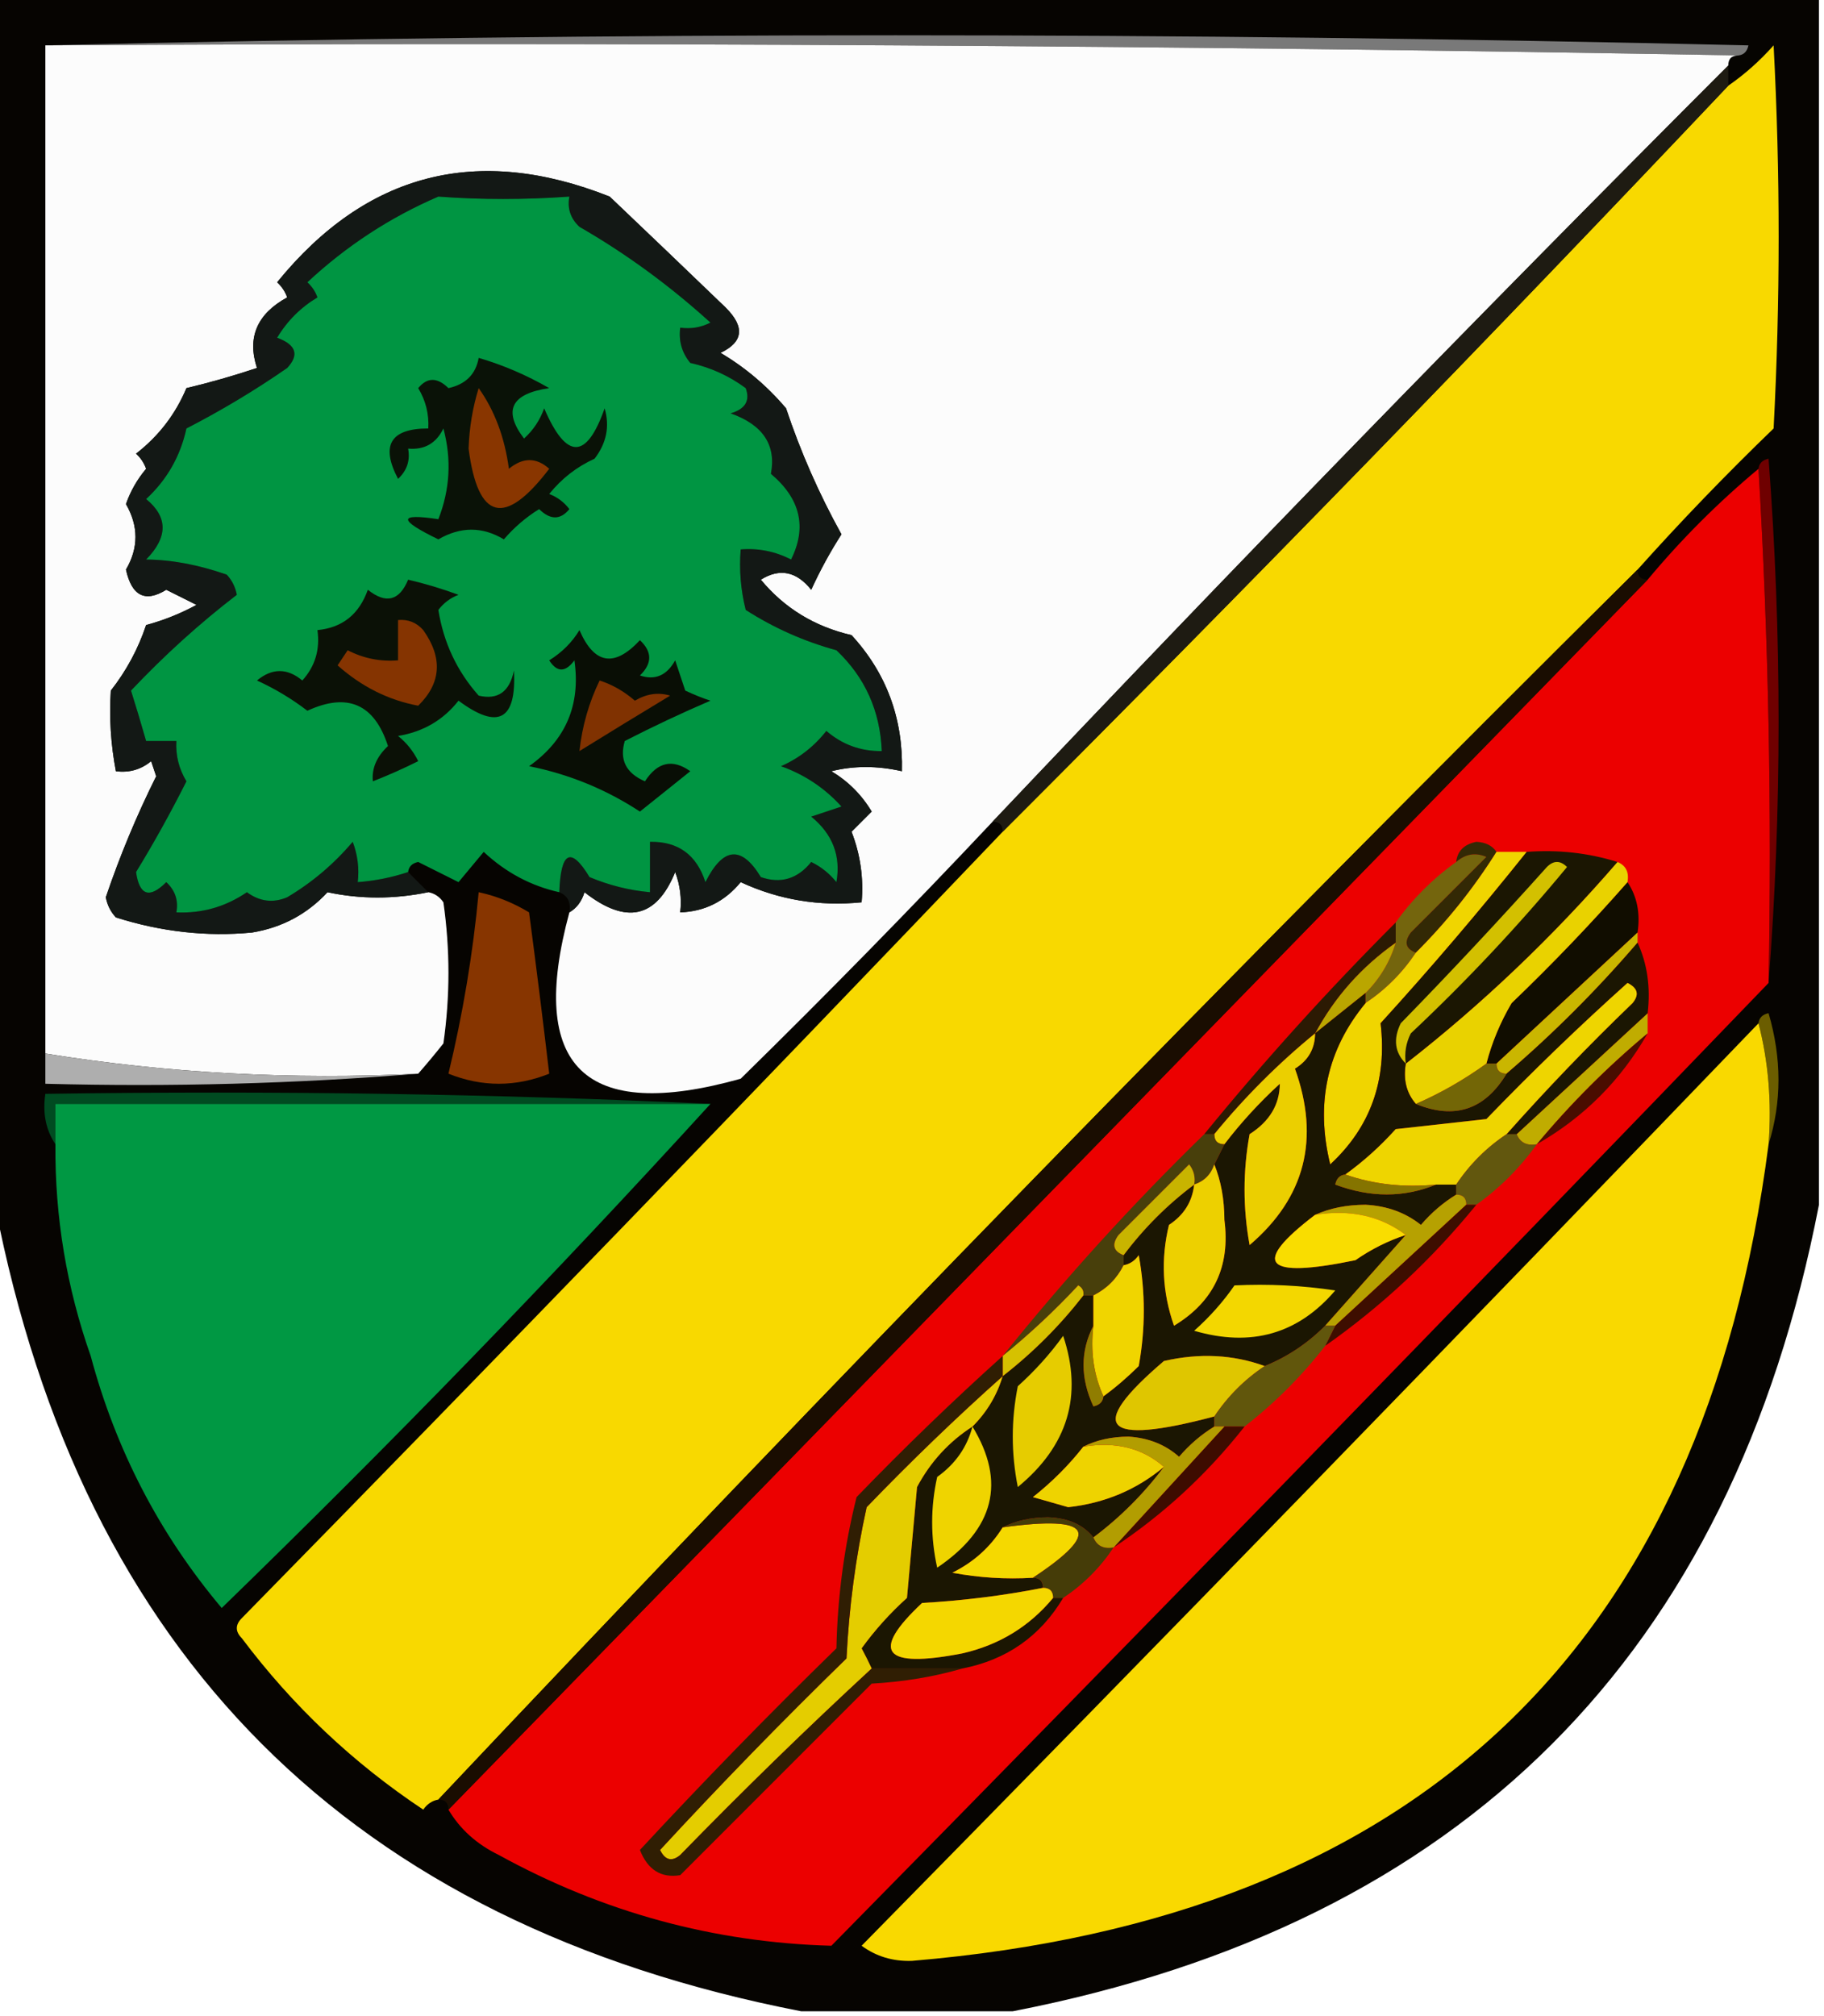 <?xml version="1.0" encoding="UTF-8"?>
<!DOCTYPE svg PUBLIC "-//W3C//DTD SVG 1.1//EN" "http://www.w3.org/Graphics/SVG/1.1/DTD/svg11.dtd">
<svg xmlns="http://www.w3.org/2000/svg" version="1.1" width="181px" height="200px" style="shape-rendering:geometricPrecision; text-rendering:geometricPrecision; image-rendering:optimizeQuality; fill-rule:evenodd; clip-rule:evenodd" xmlns:xlink="http://www.w3.org/1999/xlink">
<g><path style="opacity:1" fill="#060401" d="M -0.5,-0.5 C 59.833,-0.5 120.167,-0.5 180.5,-0.5C 180.5,39.5 180.5,79.5 180.5,119.5C 171.837,164.163 145.171,190.829 100.5,199.5C 93.5,199.5 86.5,199.5 79.5,199.5C 34.829,190.829 8.163,164.163 -0.5,119.5C -0.5,79.5 -0.5,39.5 -0.5,-0.5 Z"/></g>
<g><path style="opacity:1" fill="#797979" d="M 4.5,4.5 C 60.668,3.169 117.001,3.169 173.5,4.5C 173.376,5.107 173.043,5.44 172.5,5.5C 116.669,4.501 60.669,4.168 4.5,4.5 Z"/></g>
<g><path style="opacity:1" fill="#fcfcfc" d="M 4.5,4.5 C 60.669,4.168 116.669,4.501 172.5,5.5C 171.833,5.5 171.5,5.833 171.5,6.5C 146.831,31.169 122.498,56.169 98.5,81.5C 90.396,90.105 82.063,98.605 73.5,107C 58.009,111.341 52.342,105.841 56.5,90.5C 57.222,90.082 57.722,89.416 58,88.5C 62.137,91.745 65.137,91.078 67,86.5C 67.49,87.793 67.657,89.127 67.5,90.5C 69.929,90.415 71.929,89.415 73.5,87.5C 77.288,89.256 81.288,89.922 85.5,89.5C 85.708,87.08 85.374,84.747 84.5,82.5C 85.167,81.833 85.833,81.167 86.5,80.5C 85.5,78.833 84.167,77.5 82.5,76.5C 84.718,75.943 87.051,75.943 89.5,76.5C 89.63,71.269 87.963,66.769 84.5,63C 80.837,62.155 77.837,60.322 75.5,57.5C 77.365,56.334 79.032,56.667 80.5,58.5C 81.37,56.593 82.37,54.76 83.5,53C 81.275,48.988 79.442,44.821 78,40.5C 76.127,38.291 73.96,36.458 71.5,35C 73.767,33.919 73.934,32.419 72,30.5C 68.162,26.807 64.328,23.14 60.5,19.5C 47.353,14.293 36.353,17.126 27.5,28C 27.957,28.414 28.291,28.914 28.5,29.5C 25.507,31.136 24.507,33.469 25.5,36.5C 23.187,37.273 20.854,37.94 18.5,38.5C 17.416,41.088 15.749,43.255 13.5,45C 13.957,45.414 14.291,45.914 14.5,46.5C 13.617,47.548 12.95,48.715 12.5,50C 13.758,52.185 13.758,54.352 12.5,56.5C 13.076,59.124 14.41,59.791 16.5,58.5C 17.5,59 18.5,59.5 19.5,60C 17.913,60.862 16.246,61.529 14.5,62C 13.711,64.365 12.544,66.532 11,68.5C 10.825,71.157 10.992,73.824 11.5,76.5C 12.822,76.67 13.989,76.337 15,75.5C 15.167,76 15.333,76.5 15.5,77C 13.575,80.855 11.908,84.855 10.5,89C 10.645,89.772 10.978,90.439 11.5,91C 16,92.427 20.5,92.927 25,92.5C 27.977,92.012 30.477,90.678 32.5,88.5C 35.771,89.198 39.104,89.198 42.5,88.5C 43.117,88.611 43.617,88.944 44,89.5C 44.667,94.167 44.667,98.833 44,103.5C 43.148,104.571 42.315,105.571 41.5,106.5C 28.917,107.116 16.584,106.449 4.5,104.5C 4.5,71.167 4.5,37.833 4.5,4.5 Z"/></g>
<g><path style="opacity:1" fill="#f8d900" d="M 162.5,56.5 C 122.135,96.531 82.469,137.198 43.5,178.5C 42.883,178.611 42.383,178.944 42,179.5C 35.041,174.875 29.041,169.208 24,162.5C 23.333,161.833 23.333,161.167 24,160.5C 49.37,134.631 74.536,108.631 99.5,82.5C 123.89,58.111 147.89,33.444 171.5,8.5C 173.129,7.375 174.629,6.041 176,4.5C 176.667,17.167 176.667,29.833 176,42.5C 171.297,47.035 166.797,51.702 162.5,56.5 Z"/></g>
<g><path style="opacity:1" fill="#1e1b12" d="M 171.5,6.5 C 171.5,7.167 171.5,7.833 171.5,8.5C 147.89,33.444 123.89,58.111 99.5,82.5C 99.5,81.833 99.167,81.5 98.5,81.5C 122.498,56.169 146.831,31.169 171.5,6.5 Z"/></g>
<g><path style="opacity:1" fill="#6f0000" d="M 174.5,46.5 C 174.56,45.957 174.893,45.624 175.5,45.5C 176.827,62.995 176.827,80.329 175.5,97.5C 175.83,80.325 175.497,63.325 174.5,46.5 Z"/></g>
<g><path style="opacity:1" fill="#ec0000" d="M 174.5,46.5 C 175.497,63.325 175.83,80.325 175.5,97.5C 144.703,129.465 113.703,161.298 82.5,193C 70.834,192.68 59.834,189.68 49.5,184C 47.308,182.933 45.642,181.433 44.5,179.5C 84.139,138.86 123.806,98.193 163.5,57.5C 166.833,53.5 170.5,49.833 174.5,46.5 Z"/></g>
<g><path style="opacity:1" fill="#131815" d="M 56.5,90.5 C 56.672,89.508 56.338,88.842 55.5,88.5C 55.648,84.445 56.648,83.945 58.5,87C 60.436,87.813 62.436,88.313 64.5,88.5C 64.5,86.833 64.5,85.167 64.5,83.5C 67.292,83.452 69.125,84.785 70,87.5C 71.751,84.006 73.584,83.839 75.5,87C 77.479,87.684 79.146,87.184 80.5,85.5C 81.478,85.977 82.311,86.643 83,87.5C 83.458,84.904 82.625,82.737 80.5,81C 81.5,80.667 82.5,80.333 83.5,80C 81.844,78.171 79.844,76.837 77.5,76C 79.286,75.216 80.786,74.049 82,72.5C 83.584,73.861 85.418,74.528 87.5,74.5C 87.339,70.516 85.839,67.182 83,64.5C 79.791,63.622 76.791,62.289 74,60.5C 73.504,58.527 73.338,56.527 73.5,54.5C 75.262,54.357 76.929,54.691 78.5,55.5C 80.096,52.3 79.43,49.466 76.5,47C 77.041,44.135 75.707,42.135 72.5,41C 73.956,40.577 74.456,39.744 74,38.5C 72.352,37.283 70.519,36.45 68.5,36C 67.663,34.989 67.33,33.822 67.5,32.5C 68.552,32.65 69.552,32.483 70.5,32C 66.449,28.322 62.115,25.155 57.5,22.5C 56.614,21.675 56.281,20.675 56.5,19.5C 52.067,19.819 47.734,19.819 43.5,19.5C 38.701,21.563 34.368,24.396 30.5,28C 30.957,28.414 31.291,28.914 31.5,29.5C 29.833,30.5 28.5,31.833 27.5,33.5C 29.384,34.197 29.718,35.197 28.5,36.5C 25.311,38.711 21.978,40.711 18.5,42.5C 17.896,45.263 16.562,47.597 14.5,49.5C 16.679,51.283 16.679,53.283 14.5,55.5C 17.014,55.517 19.681,56.017 22.5,57C 23.022,57.561 23.355,58.228 23.5,59C 19.82,61.823 16.32,64.99 13,68.5C 13.487,70.044 13.987,71.71 14.5,73.5C 15.5,73.5 16.5,73.5 17.5,73.5C 17.421,74.93 17.754,76.264 18.5,77.5C 16.923,80.633 15.257,83.633 13.5,86.5C 13.833,88.833 14.833,89.167 16.5,87.5C 17.386,88.325 17.719,89.325 17.5,90.5C 20.049,90.613 22.382,89.946 24.5,88.5C 25.768,89.428 27.101,89.595 28.5,89C 30.96,87.542 33.127,85.709 35,83.5C 35.49,84.793 35.657,86.127 35.5,87.5C 37.216,87.371 38.883,87.038 40.5,86.5C 41.167,87.167 41.833,87.833 42.5,88.5C 39.104,89.198 35.771,89.198 32.5,88.5C 30.477,90.678 27.977,92.012 25,92.5C 20.5,92.927 16,92.427 11.5,91C 10.978,90.439 10.645,89.772 10.5,89C 11.908,84.855 13.575,80.855 15.5,77C 15.333,76.5 15.167,76 15,75.5C 13.989,76.337 12.822,76.67 11.5,76.5C 10.992,73.824 10.825,71.157 11,68.5C 12.544,66.532 13.711,64.365 14.5,62C 16.246,61.529 17.913,60.862 19.5,60C 18.5,59.5 17.5,59 16.5,58.5C 14.41,59.791 13.076,59.124 12.5,56.5C 13.758,54.352 13.758,52.185 12.5,50C 12.95,48.715 13.617,47.548 14.5,46.5C 14.291,45.914 13.957,45.414 13.5,45C 15.749,43.255 17.416,41.088 18.5,38.5C 20.854,37.94 23.187,37.273 25.5,36.5C 24.507,33.469 25.507,31.136 28.5,29.5C 28.291,28.914 27.957,28.414 27.5,28C 36.353,17.126 47.353,14.293 60.5,19.5C 64.328,23.14 68.162,26.807 72,30.5C 73.934,32.419 73.767,33.919 71.5,35C 73.96,36.458 76.127,38.291 78,40.5C 79.442,44.821 81.275,48.988 83.5,53C 82.37,54.76 81.37,56.593 80.5,58.5C 79.032,56.667 77.365,56.334 75.5,57.5C 77.837,60.322 80.837,62.155 84.5,63C 87.963,66.769 89.63,71.269 89.5,76.5C 87.051,75.943 84.718,75.943 82.5,76.5C 84.167,77.5 85.5,78.833 86.5,80.5C 85.833,81.167 85.167,81.833 84.5,82.5C 85.374,84.747 85.708,87.08 85.5,89.5C 81.288,89.922 77.288,89.256 73.5,87.5C 71.929,89.415 69.929,90.415 67.5,90.5C 67.657,89.127 67.49,87.793 67,86.5C 65.137,91.078 62.137,91.745 58,88.5C 57.722,89.416 57.222,90.082 56.5,90.5 Z"/></g>
<g><path style="opacity:1" fill="#009542" d="M 55.5,88.5 C 52.685,87.874 50.185,86.54 48,84.5C 47.167,85.5 46.333,86.5 45.5,87.5C 44.167,86.833 42.833,86.167 41.5,85.5C 40.893,85.624 40.56,85.957 40.5,86.5C 38.883,87.038 37.216,87.371 35.5,87.5C 35.657,86.127 35.49,84.793 35,83.5C 33.127,85.709 30.96,87.542 28.5,89C 27.101,89.595 25.768,89.428 24.5,88.5C 22.382,89.946 20.049,90.613 17.5,90.5C 17.719,89.325 17.386,88.325 16.5,87.5C 14.833,89.167 13.833,88.833 13.5,86.5C 15.257,83.633 16.923,80.633 18.5,77.5C 17.754,76.264 17.421,74.93 17.5,73.5C 16.5,73.5 15.5,73.5 14.5,73.5C 13.987,71.71 13.487,70.044 13,68.5C 16.32,64.99 19.82,61.823 23.5,59C 23.355,58.228 23.022,57.561 22.5,57C 19.681,56.017 17.014,55.517 14.5,55.5C 16.679,53.283 16.679,51.283 14.5,49.5C 16.562,47.597 17.896,45.263 18.5,42.5C 21.978,40.711 25.311,38.711 28.5,36.5C 29.718,35.197 29.384,34.197 27.5,33.5C 28.5,31.833 29.833,30.5 31.5,29.5C 31.291,28.914 30.957,28.414 30.5,28C 34.368,24.396 38.701,21.563 43.5,19.5C 47.734,19.819 52.067,19.819 56.5,19.5C 56.281,20.675 56.614,21.675 57.5,22.5C 62.115,25.155 66.449,28.322 70.5,32C 69.552,32.483 68.552,32.65 67.5,32.5C 67.33,33.822 67.663,34.989 68.5,36C 70.519,36.45 72.352,37.283 74,38.5C 74.456,39.744 73.956,40.577 72.5,41C 75.707,42.135 77.041,44.135 76.5,47C 79.43,49.466 80.096,52.3 78.5,55.5C 76.929,54.691 75.262,54.357 73.5,54.5C 73.338,56.527 73.504,58.527 74,60.5C 76.791,62.289 79.791,63.622 83,64.5C 85.839,67.182 87.339,70.516 87.5,74.5C 85.418,74.528 83.584,73.861 82,72.5C 80.786,74.049 79.286,75.216 77.5,76C 79.844,76.837 81.844,78.171 83.5,80C 82.5,80.333 81.5,80.667 80.5,81C 82.625,82.737 83.458,84.904 83,87.5C 82.311,86.643 81.478,85.977 80.5,85.5C 79.146,87.184 77.479,87.684 75.5,87C 73.584,83.839 71.751,84.006 70,87.5C 69.125,84.785 67.292,83.452 64.5,83.5C 64.5,85.167 64.5,86.833 64.5,88.5C 62.436,88.313 60.436,87.813 58.5,87C 56.648,83.945 55.648,84.445 55.5,88.5 Z"/></g>
<g><path style="opacity:1" fill="#0a1207" d="M 47.5,35.5 C 49.908,36.201 52.242,37.201 54.5,38.5C 50.721,39.048 49.888,40.715 52,43.5C 52.915,42.672 53.581,41.672 54,40.5C 56.199,45.623 58.199,45.623 60,40.5C 60.52,42.289 60.187,43.956 59,45.5C 57.229,46.304 55.729,47.471 54.5,49C 55.308,49.308 55.975,49.808 56.5,50.5C 55.609,51.59 54.609,51.59 53.5,50.5C 52.186,51.313 51.02,52.313 50,53.5C 47.868,52.22 45.702,52.22 43.5,53.5C 39.492,51.559 39.492,50.892 43.5,51.5C 44.655,48.554 44.821,45.554 44,42.5C 43.29,43.973 42.124,44.64 40.5,44.5C 40.719,45.675 40.386,46.675 39.5,47.5C 37.748,44.167 38.748,42.501 42.5,42.5C 42.579,41.069 42.246,39.736 41.5,38.5C 42.391,37.41 43.391,37.41 44.5,38.5C 46.213,38.121 47.213,37.121 47.5,35.5 Z"/></g>
<g><path style="opacity:1" fill="#893600" d="M 47.5,38.5 C 49.08,40.717 50.08,43.384 50.5,46.5C 51.891,45.355 53.224,45.355 54.5,46.5C 50.089,52.287 47.422,51.62 46.5,44.5C 46.573,42.41 46.906,40.41 47.5,38.5 Z"/></g>
<g><path style="opacity:1" fill="#0b1106" d="M 40.5,57.5 C 42.179,57.892 43.846,58.392 45.5,59C 44.692,59.308 44.025,59.808 43.5,60.5C 44.015,63.743 45.348,66.576 47.5,69C 49.409,69.448 50.576,68.615 51,66.5C 51.269,71.433 49.436,72.433 45.5,69.5C 43.991,71.424 41.991,72.591 39.5,73C 40.357,73.689 41.023,74.522 41.5,75.5C 40.01,76.244 38.51,76.91 37,77.5C 36.873,76.223 37.373,75.057 38.5,74C 37.156,69.83 34.489,68.663 30.5,70.5C 28.954,69.316 27.287,68.316 25.5,67.5C 27.006,66.253 28.506,66.253 30,67.5C 31.269,66.095 31.769,64.429 31.5,62.5C 33.973,62.264 35.64,60.931 36.5,58.5C 38.297,59.932 39.63,59.599 40.5,57.5 Z"/></g>
<g><path style="opacity:1" fill="#853401" d="M 39.5,61.5 C 40.496,61.414 41.329,61.748 42,62.5C 43.953,65.257 43.787,67.757 41.5,70C 38.547,69.447 35.881,68.114 33.5,66C 33.833,65.5 34.167,65 34.5,64.5C 36.071,65.309 37.738,65.643 39.5,65.5C 39.5,64.167 39.5,62.833 39.5,61.5 Z"/></g>
<g><path style="opacity:1" fill="#090e05" d="M 57.5,62.5 C 58.967,65.897 60.967,66.23 63.5,63.5C 64.731,64.651 64.731,65.817 63.5,67C 64.996,67.507 66.163,67.007 67,65.5C 67.333,66.5 67.667,67.5 68,68.5C 68.919,68.93 69.753,69.263 70.5,69.5C 67.617,70.738 64.783,72.072 62,73.5C 61.449,75.353 62.115,76.687 64,77.5C 65.241,75.579 66.741,75.246 68.5,76.5C 66.833,77.833 65.167,79.167 63.5,80.5C 60.123,78.289 56.456,76.789 52.5,76C 56.137,73.423 57.637,69.923 57,65.5C 56.107,66.711 55.274,66.711 54.5,65.5C 55.77,64.712 56.77,63.712 57.5,62.5 Z"/></g>
<g><path style="opacity:1" fill="#803201" d="M 59.5,67.5 C 60.756,67.904 61.923,68.57 63,69.5C 64.162,68.813 65.328,68.647 66.5,69C 63.388,70.878 60.388,72.712 57.5,74.5C 57.767,72.035 58.434,69.701 59.5,67.5 Z"/></g>
<g><path style="opacity:1" fill="#1a0d01" d="M 162.5,56.5 C 162.5,57.167 162.833,57.5 163.5,57.5C 123.806,98.193 84.139,138.86 44.5,179.5C 44.5,178.833 44.167,178.5 43.5,178.5C 82.469,137.198 122.135,96.531 162.5,56.5 Z"/></g>
<g><path style="opacity:1" fill="#110d00" d="M 161.5,87.5 C 162.451,88.919 162.784,90.585 162.5,92.5C 157.807,96.861 153.141,101.195 148.5,105.5C 148.167,105.5 147.833,105.5 147.5,105.5C 148.045,103.407 148.878,101.407 150,99.5C 154.037,95.631 157.87,91.631 161.5,87.5 Z"/></g>
<g><path style="opacity:1" fill="#873500" d="M 47.5,88.5 C 49.258,88.877 50.925,89.543 52.5,90.5C 53.211,95.853 53.878,101.186 54.5,106.5C 51.167,107.833 47.833,107.833 44.5,106.5C 45.938,100.543 46.938,94.543 47.5,88.5 Z"/></g>
<g><path style="opacity:1" fill="#74650d" d="M 140.5,94.5 C 139.167,96.5 137.5,98.167 135.5,99.5C 135.5,99.167 135.5,98.833 135.5,98.5C 136.925,97.078 137.925,95.411 138.5,93.5C 138.5,92.833 138.5,92.167 138.5,91.5C 140.167,89.167 142.167,87.167 144.5,85.5C 145.423,84.697 146.423,84.53 147.5,85C 145,87.5 142.5,90 140,92.5C 139.308,93.437 139.475,94.103 140.5,94.5 Z"/></g>
<g><path style="opacity:1" fill="#332905" d="M 148.5,84.5 C 146.237,88.103 143.57,91.436 140.5,94.5C 139.475,94.103 139.308,93.437 140,92.5C 142.5,90 145,87.5 147.5,85C 146.423,84.53 145.423,84.697 144.5,85.5C 144.62,84.414 145.287,83.747 146.5,83.5C 147.416,83.543 148.083,83.876 148.5,84.5 Z"/></g>
<g><path style="opacity:1" fill="#baa600" d="M 138.5,93.5 C 137.925,95.411 136.925,97.078 135.5,98.5C 133.833,99.833 132.167,101.167 130.5,102.5C 132.43,98.9 135.097,95.9 138.5,93.5 Z"/></g>
<g><path style="opacity:1" fill="#cab600" d="M 162.5,92.5 C 162.5,92.833 162.5,93.167 162.5,93.5C 158.473,98.194 154.14,102.527 149.5,106.5C 148.833,106.5 148.5,106.167 148.5,105.5C 153.141,101.195 157.807,96.861 162.5,92.5 Z"/></g>
<g><path style="opacity:1" fill="#2c1a03" d="M 138.5,91.5 C 138.5,92.167 138.5,92.833 138.5,93.5C 135.097,95.9 132.43,98.9 130.5,102.5C 126.833,105.5 123.5,108.833 120.5,112.5C 120.167,112.5 119.833,112.5 119.5,112.5C 125.47,105.195 131.803,98.195 138.5,91.5 Z"/></g>
<g><path style="opacity:1" fill="#e9d200" d="M 160.5,85.5 C 161.338,85.842 161.672,86.508 161.5,87.5C 157.87,91.631 154.037,95.631 150,99.5C 148.878,101.407 148.045,103.407 147.5,105.5C 145.262,107.116 142.929,108.449 140.5,109.5C 139.566,108.432 139.232,107.099 139.5,105.5C 147.079,99.591 154.079,92.925 160.5,85.5 Z"/></g>
<g><path style="opacity:1" fill="#f0d500" d="M 148.5,84.5 C 149.5,84.5 150.5,84.5 151.5,84.5C 146.877,90.294 142.044,95.961 137,101.5C 137.665,107.141 135.998,111.808 132,115.5C 130.52,109.451 131.686,104.118 135.5,99.5C 137.5,98.167 139.167,96.5 140.5,94.5C 143.57,91.436 146.237,88.103 148.5,84.5 Z"/></g>
<g><path style="opacity:1" fill="#6b5d00" d="M 174.5,101.5 C 174.56,100.957 174.893,100.624 175.5,100.5C 176.811,104.984 176.811,109.317 175.5,113.5C 175.817,109.298 175.483,105.298 174.5,101.5 Z"/></g>
<g><path style="opacity:1" fill="#c0ac00" d="M 163.5,100.5 C 163.5,101.167 163.5,101.833 163.5,102.5C 159.5,105.833 155.833,109.5 152.5,113.5C 151.508,113.672 150.842,113.338 150.5,112.5C 154.833,108.5 159.167,104.5 163.5,100.5 Z"/></g>
<g><path style="opacity:1" fill="#f9d900" d="M 174.5,101.5 C 175.483,105.298 175.817,109.298 175.5,113.5C 169.058,163.272 140.725,190.272 90.5,194.5C 88.611,194.564 86.944,194.064 85.5,193C 115.369,162.631 145.036,132.131 174.5,101.5 Z"/></g>
<g><path style="opacity:1" fill="#aeaeae" d="M 4.5,104.5 C 16.584,106.449 28.917,107.116 41.5,106.5C 29.345,107.495 17.011,107.829 4.5,107.5C 4.5,106.5 4.5,105.5 4.5,104.5 Z"/></g>
<g><path style="opacity:1" fill="#1b1602" d="M 151.5,84.5 C 154.609,84.264 157.609,84.597 160.5,85.5C 154.079,92.925 147.079,99.591 139.5,105.5C 139.232,107.099 139.566,108.432 140.5,109.5C 144.345,111.079 147.345,110.079 149.5,106.5C 154.14,102.527 158.473,98.194 162.5,93.5C 163.468,95.607 163.802,97.941 163.5,100.5C 159.167,104.5 154.833,108.5 150.5,112.5C 150.167,112.5 149.833,112.5 149.5,112.5C 153.463,108.036 157.63,103.702 162,99.5C 162.688,98.668 162.521,98.002 161.5,97.5C 156.681,101.818 152.015,106.318 147.5,111C 144.5,111.333 141.5,111.667 138.5,112C 136.963,113.707 135.296,115.207 133.5,116.5C 132.957,116.56 132.624,116.893 132.5,117.5C 135.98,118.806 139.313,118.806 142.5,117.5C 143.167,117.5 143.833,117.5 144.5,117.5C 144.5,117.833 144.5,118.167 144.5,118.5C 143.206,119.29 142.039,120.29 141,121.5C 139.475,120.28 137.641,119.613 135.5,119.5C 133.631,119.507 131.964,119.84 130.5,120.5C 124.096,125.377 125.429,126.877 134.5,125C 136.078,123.906 137.745,123.072 139.5,122.5C 136.833,125.5 134.167,128.5 131.5,131.5C 129.754,133.252 127.754,134.585 125.5,135.5C 122.36,134.359 119.027,134.192 115.5,135C 107.75,141.609 109.417,143.442 120.5,140.5C 120.5,140.833 120.5,141.167 120.5,141.5C 119.206,142.29 118.039,143.29 117,144.5C 115.647,143.296 113.981,142.629 112,142.5C 110.293,142.508 108.793,142.842 107.5,143.5C 106.068,145.327 104.401,146.994 102.5,148.5C 103.667,148.833 104.833,149.167 106,149.5C 109.623,149.101 112.79,147.768 115.5,145.5C 113.5,148.167 111.167,150.5 108.5,152.5C 107.486,151.235 105.986,150.569 104,150.5C 102.293,150.508 100.793,150.842 99.5,151.5C 98.284,153.451 96.618,154.951 94.5,156C 97.146,156.497 99.813,156.664 102.5,156.5C 103.167,156.5 103.5,156.833 103.5,157.5C 99.585,158.267 95.585,158.767 91.5,159C 86.309,163.863 87.643,165.53 95.5,164C 99.157,163.163 102.157,161.33 104.5,158.5C 104.833,158.5 105.167,158.5 105.5,158.5C 103.225,162.307 99.892,164.641 95.5,165.5C 92.5,165.5 89.5,165.5 86.5,165.5C 86.196,164.85 85.863,164.183 85.5,163.5C 86.815,161.684 88.315,160.017 90,158.5C 90.333,154.833 90.667,151.167 91,147.5C 92.331,145.004 94.164,143.004 96.5,141.5C 97.925,140.078 98.925,138.411 99.5,136.5C 102.5,134.167 105.167,131.5 107.5,128.5C 107.833,128.5 108.167,128.5 108.5,128.5C 108.5,129.5 108.5,130.5 108.5,131.5C 107.2,134.024 107.2,136.691 108.5,139.5C 109.107,139.376 109.44,139.043 109.5,138.5C 110.688,137.636 111.855,136.636 113,135.5C 113.667,131.833 113.667,128.167 113,124.5C 112.617,125.056 112.117,125.389 111.5,125.5C 111.5,125.167 111.5,124.833 111.5,124.5C 113.5,121.833 115.833,119.5 118.5,117.5C 118.315,119.196 117.481,120.529 116,121.5C 115.176,124.882 115.343,128.216 116.5,131.5C 120.439,129.122 122.105,125.622 121.5,121C 121.494,118.967 121.161,117.134 120.5,115.5C 120.833,114.833 121.167,114.167 121.5,113.5C 123.127,111.37 124.96,109.37 127,107.5C 126.983,109.568 125.983,111.234 124,112.5C 123.333,116.167 123.333,119.833 124,123.5C 129.503,118.809 131.003,112.976 128.5,106C 129.823,105.184 130.489,104.017 130.5,102.5C 132.167,101.167 133.833,99.833 135.5,98.5C 135.5,98.833 135.5,99.167 135.5,99.5C 131.686,104.118 130.52,109.451 132,115.5C 135.998,111.808 137.665,107.141 137,101.5C 142.044,95.961 146.877,90.294 151.5,84.5 Z"/></g>
<g><path style="opacity:1" fill="#736606" d="M 147.5,105.5 C 147.833,105.5 148.167,105.5 148.5,105.5C 148.5,106.167 148.833,106.5 149.5,106.5C 147.345,110.079 144.345,111.079 140.5,109.5C 142.929,108.449 145.262,107.116 147.5,105.5 Z"/></g>
<g><path style="opacity:1" fill="#d3c000" d="M 139.5,105.5 C 138.402,104.399 138.235,103.066 139,101.5C 143.949,96.429 148.783,91.262 153.5,86C 154.167,85.333 154.833,85.333 155.5,86C 150.7,91.802 145.533,97.302 140,102.5C 139.517,103.448 139.351,104.448 139.5,105.5 Z"/></g>
<g><path style="opacity:1" fill="#004b21" d="M 70.5,109.5 C 48.833,109.5 27.167,109.5 5.5,109.5C 5.5,110.833 5.5,112.167 5.5,113.5C 4.549,112.081 4.216,110.415 4.5,108.5C 27.242,108.167 49.242,108.501 70.5,109.5 Z"/></g>
<g><path style="opacity:1" fill="#ebcf00" d="M 130.5,102.5 C 130.489,104.017 129.823,105.184 128.5,106C 131.003,112.976 129.503,118.809 124,123.5C 123.333,119.833 123.333,116.167 124,112.5C 125.983,111.234 126.983,109.568 127,107.5C 124.96,109.37 123.127,111.37 121.5,113.5C 120.833,113.5 120.5,113.167 120.5,112.5C 123.5,108.833 126.833,105.5 130.5,102.5 Z"/></g>
<g><path style="opacity:1" fill="#009843" d="M 70.5,109.5 C 54.9,126.602 38.733,143.269 22,159.5C 15.836,152.174 11.503,143.84 9,134.5C 6.606,127.699 5.44,120.699 5.5,113.5C 5.5,112.167 5.5,110.833 5.5,109.5C 27.167,109.5 48.833,109.5 70.5,109.5 Z"/></g>
<g><path style="opacity:1" fill="#4a0d00" d="M 163.5,102.5 C 160.833,107.167 157.167,110.833 152.5,113.5C 155.833,109.5 159.5,105.833 163.5,102.5 Z"/></g>
<g><path style="opacity:1" fill="#eed500" d="M 149.5,112.5 C 147.5,113.833 145.833,115.5 144.5,117.5C 143.833,117.5 143.167,117.5 142.5,117.5C 139.287,117.81 136.287,117.477 133.5,116.5C 135.296,115.207 136.963,113.707 138.5,112C 141.5,111.667 144.5,111.333 147.5,111C 152.015,106.318 156.681,101.818 161.5,97.5C 162.521,98.002 162.688,98.668 162,99.5C 157.63,103.702 153.463,108.036 149.5,112.5 Z"/></g>
<g><path style="opacity:1" fill="#483f0b" d="M 119.5,112.5 C 119.833,112.5 120.167,112.5 120.5,112.5C 120.5,113.167 120.833,113.5 121.5,113.5C 121.167,114.167 120.833,114.833 120.5,115.5C 120.167,116.5 119.5,117.167 118.5,117.5C 118.631,116.761 118.464,116.094 118,115.5C 115.667,117.833 113.333,120.167 111,122.5C 110.308,123.437 110.475,124.103 111.5,124.5C 111.5,124.833 111.5,125.167 111.5,125.5C 110.833,126.833 109.833,127.833 108.5,128.5C 108.167,128.5 107.833,128.5 107.5,128.5C 107.565,128.062 107.399,127.728 107,127.5C 104.63,130.039 102.13,132.372 99.5,134.5C 105.702,126.779 112.368,119.446 119.5,112.5 Z"/></g>
<g><path style="opacity:1" fill="#62570e" d="M 149.5,112.5 C 149.833,112.5 150.167,112.5 150.5,112.5C 150.842,113.338 151.508,113.672 152.5,113.5C 150.833,115.833 148.833,117.833 146.5,119.5C 146.167,119.5 145.833,119.5 145.5,119.5C 145.5,118.833 145.167,118.5 144.5,118.5C 144.5,118.167 144.5,117.833 144.5,117.5C 145.833,115.5 147.5,113.833 149.5,112.5 Z"/></g>
<g><path style="opacity:1" fill="#857400" d="M 133.5,116.5 C 136.287,117.477 139.287,117.81 142.5,117.5C 139.313,118.806 135.98,118.806 132.5,117.5C 132.624,116.893 132.957,116.56 133.5,116.5 Z"/></g>
<g><path style="opacity:1" fill="#edd000" d="M 120.5,115.5 C 121.161,117.134 121.494,118.967 121.5,121C 122.105,125.622 120.439,129.122 116.5,131.5C 115.343,128.216 115.176,124.882 116,121.5C 117.481,120.529 118.315,119.196 118.5,117.5C 119.5,117.167 120.167,116.5 120.5,115.5 Z"/></g>
<g><path style="opacity:1" fill="#c8b400" d="M 118.5,117.5 C 115.833,119.5 113.5,121.833 111.5,124.5C 110.475,124.103 110.308,123.437 111,122.5C 113.333,120.167 115.667,117.833 118,115.5C 118.464,116.094 118.631,116.761 118.5,117.5 Z"/></g>
<g><path style="opacity:1" fill="#b6a101" d="M 144.5,118.5 C 145.167,118.5 145.5,118.833 145.5,119.5C 141.167,123.5 136.833,127.5 132.5,131.5C 132.167,131.5 131.833,131.5 131.5,131.5C 134.167,128.5 136.833,125.5 139.5,122.5C 137.012,120.612 134.012,119.945 130.5,120.5C 131.964,119.84 133.631,119.507 135.5,119.5C 137.641,119.613 139.475,120.28 141,121.5C 142.039,120.29 143.206,119.29 144.5,118.5 Z"/></g>
<g><path style="opacity:1" fill="#f9dd00" d="M 130.5,120.5 C 134.012,119.945 137.012,120.612 139.5,122.5C 137.745,123.072 136.078,123.906 134.5,125C 125.429,126.877 124.096,125.377 130.5,120.5 Z"/></g>
<g><path style="opacity:1" fill="#3e0e00" d="M 145.5,119.5 C 145.833,119.5 146.167,119.5 146.5,119.5C 142.108,124.894 137.108,129.561 131.5,133.5C 131.833,132.833 132.167,132.167 132.5,131.5C 136.833,127.5 141.167,123.5 145.5,119.5 Z"/></g>
<g><path style="opacity:1" fill="#f0d500" d="M 109.5,138.5 C 108.532,136.393 108.198,134.059 108.5,131.5C 108.5,130.5 108.5,129.5 108.5,128.5C 109.833,127.833 110.833,126.833 111.5,125.5C 112.117,125.389 112.617,125.056 113,124.5C 113.667,128.167 113.667,131.833 113,135.5C 111.855,136.636 110.688,137.636 109.5,138.5 Z"/></g>
<g><path style="opacity:1" fill="#f3d700" d="M 122.5,127.5 C 125.85,127.335 129.183,127.502 132.5,128C 128.819,132.321 124.152,133.654 118.5,132C 120.041,130.629 121.375,129.129 122.5,127.5 Z"/></g>
<g><path style="opacity:1" fill="#907d00" d="M 108.5,131.5 C 108.198,134.059 108.532,136.393 109.5,138.5C 109.44,139.043 109.107,139.376 108.5,139.5C 107.2,136.691 107.2,134.024 108.5,131.5 Z"/></g>
<g><path style="opacity:1" fill="#d6c100" d="M 107.5,128.5 C 105.167,131.5 102.5,134.167 99.5,136.5C 99.5,135.833 99.5,135.167 99.5,134.5C 102.13,132.372 104.63,130.039 107,127.5C 107.399,127.728 107.565,128.062 107.5,128.5 Z"/></g>
<g><path style="opacity:1" fill="#dfc600" d="M 125.5,135.5 C 123.5,136.833 121.833,138.5 120.5,140.5C 109.417,143.442 107.75,141.609 115.5,135C 119.027,134.192 122.36,134.359 125.5,135.5 Z"/></g>
<g><path style="opacity:1" fill="#e6cc00" d="M 105.5,132.5 C 107.475,138.413 105.975,143.413 101,147.5C 100.333,144.167 100.333,140.833 101,137.5C 102.707,135.963 104.207,134.296 105.5,132.5 Z"/></g>
<g><path style="opacity:1" fill="#61560c" d="M 131.5,131.5 C 131.833,131.5 132.167,131.5 132.5,131.5C 132.167,132.167 131.833,132.833 131.5,133.5C 129.167,136.5 126.5,139.167 123.5,141.5C 122.833,141.5 122.167,141.5 121.5,141.5C 121.167,141.5 120.833,141.5 120.5,141.5C 120.5,141.167 120.5,140.833 120.5,140.5C 121.833,138.5 123.5,136.833 125.5,135.5C 127.754,134.585 129.754,133.252 131.5,131.5 Z"/></g>
<g><path style="opacity:1" fill="#eed300" d="M 107.5,143.5 C 110.698,142.964 113.365,143.631 115.5,145.5C 112.79,147.768 109.623,149.101 106,149.5C 104.833,149.167 103.667,148.833 102.5,148.5C 104.401,146.994 106.068,145.327 107.5,143.5 Z"/></g>
<g><path style="opacity:1" fill="#efd400" d="M 96.5,141.5 C 99.846,146.996 98.679,151.662 93,155.5C 92.333,152.5 92.333,149.5 93,146.5C 94.802,145.211 95.969,143.544 96.5,141.5 Z"/></g>
<g><path style="opacity:1" fill="#3e0c00" d="M 121.5,141.5 C 122.167,141.5 122.833,141.5 123.5,141.5C 119.773,146.23 115.44,150.23 110.5,153.5C 114.167,149.5 117.833,145.5 121.5,141.5 Z"/></g>
<g><path style="opacity:1" fill="#b29d01" d="M 120.5,141.5 C 120.833,141.5 121.167,141.5 121.5,141.5C 117.833,145.5 114.167,149.5 110.5,153.5C 109.508,153.672 108.842,153.338 108.5,152.5C 111.167,150.5 113.5,148.167 115.5,145.5C 113.365,143.631 110.698,142.964 107.5,143.5C 108.793,142.842 110.293,142.508 112,142.5C 113.981,142.629 115.647,143.296 117,144.5C 118.039,143.29 119.206,142.29 120.5,141.5 Z"/></g>
<g><path style="opacity:1" fill="#e4cd00" d="M 99.5,136.5 C 98.925,138.411 97.925,140.078 96.5,141.5C 94.164,143.004 92.331,145.004 91,147.5C 90.667,151.167 90.333,154.833 90,158.5C 88.315,160.017 86.815,161.684 85.5,163.5C 85.863,164.183 86.196,164.85 86.5,165.5C 80.035,171.464 73.702,177.631 67.5,184C 66.668,184.688 66.002,184.521 65.5,183.5C 71.485,177.014 77.652,170.681 84,164.5C 84.248,159.437 84.915,154.437 86,149.5C 90.369,144.963 94.869,140.63 99.5,136.5 Z"/></g>
<g><path style="opacity:1" fill="#f5d900" d="M 99.5,151.5 C 108.404,150.277 109.404,151.943 102.5,156.5C 99.813,156.664 97.146,156.497 94.5,156C 96.618,154.951 98.284,153.451 99.5,151.5 Z"/></g>
<g><path style="opacity:1" fill="#453c08" d="M 99.5,151.5 C 100.793,150.842 102.293,150.508 104,150.5C 105.986,150.569 107.486,151.235 108.5,152.5C 108.842,153.338 109.508,153.672 110.5,153.5C 109.167,155.5 107.5,157.167 105.5,158.5C 105.167,158.5 104.833,158.5 104.5,158.5C 104.5,157.833 104.167,157.5 103.5,157.5C 103.5,156.833 103.167,156.5 102.5,156.5C 109.404,151.943 108.404,150.277 99.5,151.5 Z"/></g>
<g><path style="opacity:1" fill="#f4d700" d="M 103.5,157.5 C 104.167,157.5 104.5,157.833 104.5,158.5C 102.157,161.33 99.157,163.163 95.5,164C 87.643,165.53 86.309,163.863 91.5,159C 95.585,158.767 99.585,158.267 103.5,157.5 Z"/></g>
<g><path style="opacity:1" fill="#301e03" d="M 99.5,134.5 C 99.5,135.167 99.5,135.833 99.5,136.5C 94.869,140.63 90.369,144.963 86,149.5C 84.915,154.437 84.248,159.437 84,164.5C 77.652,170.681 71.485,177.014 65.5,183.5C 66.002,184.521 66.668,184.688 67.5,184C 73.702,177.631 80.035,171.464 86.5,165.5C 89.5,165.5 92.5,165.5 95.5,165.5C 92.695,166.319 89.695,166.819 86.5,167C 80.167,173.333 73.833,179.667 67.5,186C 65.609,186.309 64.275,185.475 63.5,183.5C 69.819,176.681 76.319,170.014 83,163.5C 83.109,158.386 83.776,153.386 85,148.5C 89.702,143.63 94.535,138.963 99.5,134.5 Z"/></g>
</svg>
